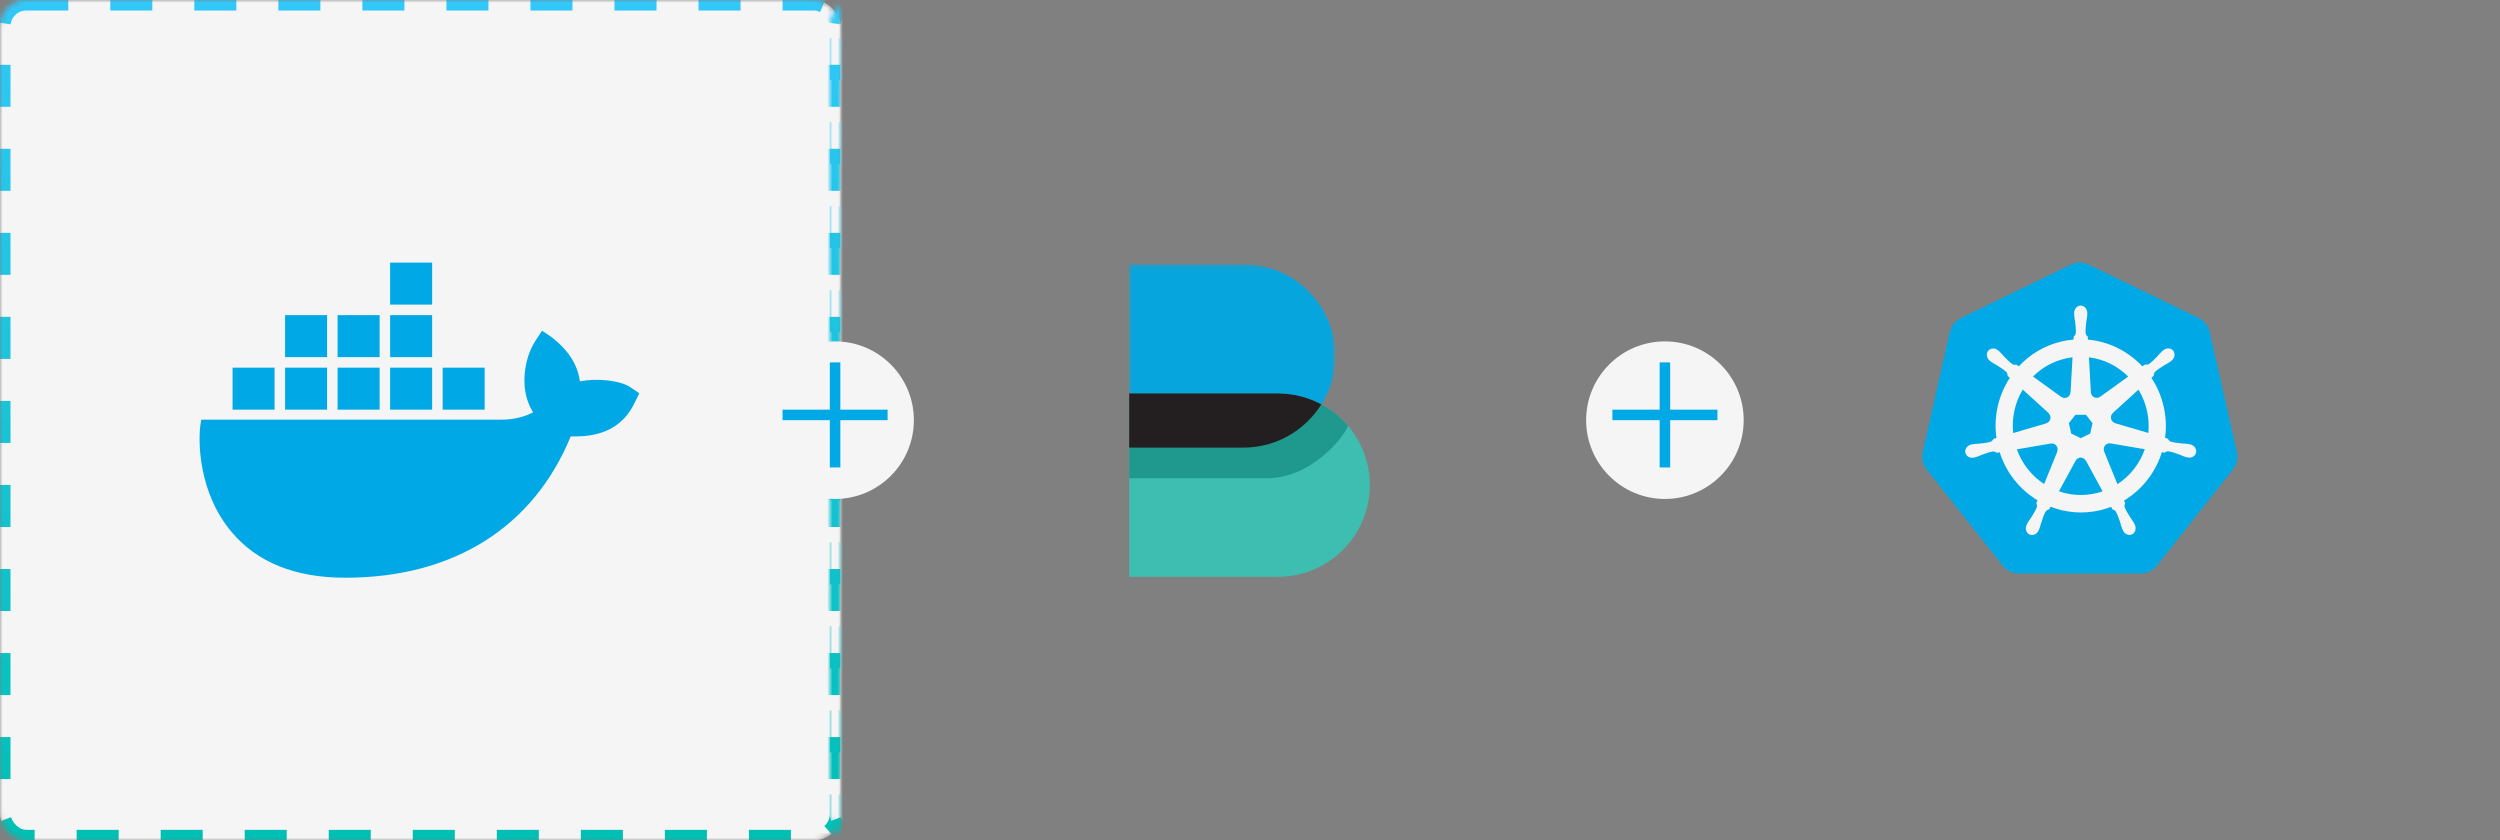 <svg xmlns="http://www.w3.org/2000/svg" xmlns:xlink="http://www.w3.org/1999/xlink" width="476" height="160" viewBox="0 0 476 160">
  <rect x="0" y="0" width="476" height="160" fill="#808080" stroke="none"/>
  <defs>
    <linearGradient id="container-visibility-d" x1="50%" x2="50%" y1="100%" y2="0%">
      <stop offset="0%" stop-color="#00BFB3"/>
      <stop offset="100%" stop-color="#31C8FA"/>
    </linearGradient>
    <rect id="container-visibility-a" width="160" height="160" rx="5"/>
    <mask id="container-visibility-e" width="160" height="160" x="0" y="0" fill="#fff">
      <use xlink:href="#container-visibility-a"/>
    </mask>
    <rect id="container-visibility-b" width="160" height="160" x="158" rx="5"/>
    <mask id="container-visibility-f" width="160" height="160" x="0" y="0" fill="#fff">
      <use xlink:href="#container-visibility-b"/>
    </mask>
    <rect id="container-visibility-c" width="160" height="160" x="316" rx="5"/>
    <mask id="container-visibility-g" width="160" height="160" x="0" y="0" fill="#fff">
      <use xlink:href="#container-visibility-c"/>
    </mask>
    <polygon id="container-visibility-h" points="39.244 .178 0 .178 0 35.086 39.244 35.086"/>
  </defs>
  <g fill="none" fill-rule="evenodd">
    <use fill="#F5F5F5" stroke="url(#container-visibility-d)" stroke-dasharray="8" stroke-linejoin="round" stroke-width="4" mask="url(#container-visibility-e)" xlink:href="#container-visibility-a"/>
    <use fill="#F5F5F5" stroke="url(#container-visibility-d)" stroke-dasharray="8" stroke-linejoin="round" stroke-width="4" mask="url(#container-visibility-f)" xlink:href="#container-visibility-b"/>
    <use fill="#F5F5F5" stroke="url(#container-visibility-d)" stroke-dasharray="8" stroke-linejoin="round" stroke-width="4" mask="url(#container-visibility-g)" xlink:href="#container-visibility-c"/>
    <g transform="translate(215 50)">
      <g transform="translate(0 .143)">
        <mask id="container-visibility-i" fill="#fff">
          <use xlink:href="#container-visibility-h"/>
        </mask>
        <path fill="#07A5DE" d="M21.718,35.086 L0,35.086 L0,0.178 L21.718,0.178 C31.397,0.178 39.244,7.992 39.244,17.632 L39.244,17.632 C39.244,27.272 31.397,35.086 21.718,35.086" mask="url(#container-visibility-i)"/>
      </g>
      <path fill="#3EBEB0" d="M28.286,59.822 L0,59.822 L0,24.914 L28.286,24.914 C37.966,24.914 45.812,32.728 45.812,42.368 L45.812,42.368 C45.812,52.007 37.966,59.822 28.286,59.822"/>
      <path fill="#017169" d="M41.584,6.153 C38.37,2.426 33.606,0.065 28.286,0.065 L-0,0.065 L-0,16.213 L26.227,16.213 C35.551,16.213 42.038,6.68 41.584,6.153" opacity=".496" transform="translate(0 24.849)"/>
      <path fill="#231F20" d="M21.72,35.229 C27.995,35.228 33.484,31.933 36.579,26.995 C36.161,26.771 35.731,26.565 35.293,26.374 C35.197,26.333 35.103,26.291 35.008,26.251 C34.587,26.077 34.157,25.921 33.72,25.779 C33.674,25.764 33.631,25.745 33.585,25.73 C33.512,25.707 33.436,25.688 33.362,25.665 C32.974,25.548 32.577,25.451 32.178,25.36 C32.116,25.347 32.057,25.327 31.994,25.314 C31.914,25.296 31.836,25.276 31.755,25.26 C31.36,25.181 30.955,25.128 30.55,25.076 C30.443,25.062 30.338,25.039 30.229,25.027 C30.118,25.015 30.006,25.005 29.894,24.995 C29.438,24.954 28.977,24.931 28.512,24.925 C28.436,24.924 28.362,24.914 28.286,24.914 L0,24.914 L0,35.229 L21.72,35.229 Z"/>
    </g>
    <path fill="#00A9E5" d="M74.279,58 L82.279,58 L82.279,50 L74.279,50 L74.279,58 Z M74.279,68 L82.279,68 L82.279,60 L74.279,60 L74.279,68 Z M74.279,78 L82.279,78 L82.279,70 L74.279,70 L74.279,78 Z M64.279,68 L72.279,68 L72.279,60 L64.279,60 L64.279,68 Z M64.279,78 L72.279,78 L72.279,70 L64.279,70 L64.279,78 Z M54.279,68 L62.279,68 L62.279,60 L54.279,60 L54.279,68 Z M54.279,78 L62.279,78 L62.279,70 L54.279,70 L54.279,78 Z M44.279,78 L52.279,78 L52.279,70 L44.279,70 L44.279,78 Z M84.279,78 L92.279,78 L92.279,70 L84.279,70 L84.279,78 Z M119.976,73.704 C118.086,72.431 113.751,71.965 110.411,72.6 C109.982,69.431 108.229,66.683 105.042,64.2 L103.209,62.968 L101.986,64.817 C100.421,67.196 99.638,70.492 99.895,73.652 C100.01,74.764 100.373,76.754 101.509,78.502 C100.373,79.117 98.142,79.965 95.175,79.906 L38.322,79.906 L38.211,80.565 C37.677,83.742 37.689,93.654 44.075,101.273 C48.929,107.064 56.207,110 65.706,110 C86.298,110 101.531,100.448 108.666,83.084 C111.468,83.141 117.512,83.1 120.615,77.126 C120.695,76.99 120.881,76.63 121.423,75.498 L121.721,74.878 L119.976,73.704 Z"/>
    <g transform="translate(366 50)">
      <path fill="#00A9E5" d="M29.785,0.005 C29.255,0.032 28.736,0.166 28.257,0.398 L7.403,10.532 C6.309,11.063 5.515,12.067 5.245,13.26 L0.1,36.022 C-0.14,37.082 0.056,38.194 0.642,39.106 C0.712,39.217 0.788,39.324 0.868,39.427 L15.303,57.678 C16.06,58.635 17.207,59.192 18.421,59.191 L41.569,59.186 C42.782,59.187 43.929,58.631 44.687,57.675 L59.116,39.421 C59.873,38.464 60.157,37.211 59.887,36.017 L54.734,13.255 C54.464,12.062 53.67,11.057 52.576,10.526 L31.719,0.398 C31.117,0.106 30.452,-0.029 29.785,0.005"/>
      <path fill="#F5F5F5" d="M30.129,37.128 C30.302,37.121 30.477,37.158 30.644,37.239 C30.862,37.346 31.031,37.515 31.137,37.717 L31.161,37.717 L34.338,43.554 C33.925,43.694 33.501,43.814 33.068,43.914 C30.639,44.475 28.217,44.305 26.024,43.545 L29.193,37.719 L29.198,37.719 C29.388,37.358 29.749,37.142 30.129,37.128 L30.129,37.128 Z M24.685,34.44 C25.181,34.447 25.626,34.797 25.741,35.311 C25.795,35.551 25.769,35.789 25.68,36 L25.699,36.024 L23.202,42.159 C20.868,40.636 19.009,38.356 18.015,35.558 L24.458,34.445 L24.469,34.459 C24.541,34.445 24.614,34.439 24.685,34.44 L24.685,34.44 Z M35.602,34.413 C35.687,34.409 35.772,34.416 35.855,34.432 L35.866,34.418 L42.366,35.536 C41.414,38.254 39.594,40.608 37.162,42.184 L34.639,35.986 L34.647,35.975 C34.415,35.427 34.647,34.785 35.18,34.524 C35.317,34.457 35.46,34.42 35.602,34.413 L35.602,34.413 Z M29.163,28.983 L31.172,28.983 L32.42,30.569 L31.972,32.55 L30.169,33.431 L28.36,32.547 L27.912,30.567 L29.163,28.983 Z M41.168,24.182 C41.896,25.383 42.448,26.723 42.776,28.177 C43.101,29.614 43.182,31.047 43.048,32.433 L36.733,30.583 L36.727,30.556 C36.162,30.399 35.814,29.814 35.946,29.227 C36,28.987 36.125,28.783 36.295,28.633 L36.293,28.619 L41.168,24.182 Z M19.135,24.179 L24.037,28.638 L24.032,28.665 C24.474,29.057 24.539,29.735 24.17,30.206 C24.019,30.399 23.817,30.528 23.6,30.588 L23.594,30.61 L17.311,32.455 C16.991,29.481 17.68,26.589 19.135,24.179 L19.135,24.179 Z M31.734,18.028 C34.574,18.383 37.201,19.691 39.213,21.695 L33.879,25.541 L33.86,25.533 C33.387,25.884 32.72,25.797 32.351,25.327 C32.199,25.134 32.12,24.907 32.11,24.678 L32.105,24.676 L31.734,18.028 Z M28.606,18.028 L28.235,24.686 L28.208,24.7 C28.184,25.296 27.702,25.771 27.11,25.771 C26.867,25.771 26.643,25.692 26.461,25.557 L26.451,25.563 L21.082,21.692 C22.732,20.042 24.843,18.823 27.275,18.261 C27.719,18.158 28.163,18.082 28.606,18.028 L28.606,18.028 Z M30.169,8.182 C29.479,8.182 28.921,8.813 28.921,9.592 C28.921,9.604 28.923,9.616 28.923,9.627 C28.922,9.733 28.917,9.861 28.921,9.953 C28.937,10.402 29.033,10.746 29.091,11.16 C29.196,12.046 29.284,12.78 29.23,13.463 C29.177,13.72 28.991,13.956 28.825,14.119 L28.795,14.656 C28.046,14.719 27.292,14.835 26.539,15.009 C23.298,15.757 20.507,17.455 18.383,19.747 C18.245,19.652 18.004,19.476 17.932,19.422 C17.709,19.452 17.484,19.522 17.191,19.349 C16.632,18.966 16.123,18.438 15.508,17.802 C15.225,17.498 15.021,17.209 14.686,16.916 C14.61,16.849 14.494,16.759 14.409,16.69 C14.147,16.478 13.838,16.367 13.539,16.357 C13.155,16.343 12.786,16.496 12.544,16.804 C12.115,17.353 12.252,18.19 12.851,18.676 C12.857,18.681 12.864,18.685 12.87,18.689 C12.952,18.757 13.053,18.844 13.129,18.901 C13.484,19.168 13.809,19.305 14.163,19.517 C14.91,19.986 15.529,20.374 16.02,20.843 C16.211,21.051 16.245,21.417 16.27,21.575 L16.67,21.939 C14.529,25.216 13.538,29.265 14.123,33.39 L13.601,33.545 C13.463,33.726 13.268,34.011 13.065,34.096 C12.422,34.301 11.699,34.377 10.827,34.47 C10.417,34.504 10.063,34.484 9.629,34.568 C9.534,34.586 9.4,34.621 9.296,34.646 C9.292,34.647 9.289,34.648 9.285,34.649 C9.279,34.65 9.272,34.653 9.266,34.654 C8.531,34.835 8.058,35.523 8.21,36.2 C8.362,36.878 9.081,37.29 9.821,37.128 C9.827,37.127 9.834,37.126 9.84,37.125 C9.848,37.123 9.856,37.119 9.864,37.117 C9.967,37.094 10.096,37.068 10.187,37.044 C10.614,36.928 10.923,36.757 11.307,36.607 C12.133,36.306 12.817,36.054 13.483,35.956 C13.762,35.934 14.055,36.131 14.201,36.214 L14.745,36.119 C15.997,40.067 18.621,43.257 21.943,45.26 L21.717,45.813 C21.798,46.028 21.889,46.318 21.828,46.531 C21.585,47.169 21.17,47.844 20.698,48.596 C20.469,48.943 20.235,49.213 20.028,49.61 C19.979,49.705 19.916,49.851 19.868,49.952 C19.547,50.65 19.783,51.454 20.399,51.756 C21.019,52.059 21.789,51.739 22.122,51.04 C22.123,51.039 22.124,51.038 22.125,51.037 C22.125,51.036 22.124,51.035 22.125,51.034 C22.172,50.935 22.239,50.805 22.279,50.711 C22.456,50.299 22.515,49.946 22.639,49.548 C22.97,48.704 23.151,47.819 23.606,47.267 C23.73,47.116 23.933,47.058 24.144,47.001 L24.426,46.48 C27.323,47.611 30.565,47.914 33.804,47.166 C34.543,46.996 35.256,46.775 35.946,46.51 C36.025,46.653 36.173,46.929 36.213,46.998 C36.426,47.069 36.66,47.106 36.85,47.392 C37.19,47.982 37.423,48.682 37.706,49.526 C37.831,49.925 37.892,50.278 38.069,50.69 C38.109,50.784 38.176,50.916 38.224,51.015 C38.556,51.717 39.328,52.038 39.949,51.734 C40.565,51.432 40.801,50.628 40.48,49.93 C40.432,49.83 40.367,49.684 40.317,49.589 C40.111,49.191 39.877,48.924 39.648,48.577 C39.175,47.825 38.783,47.2 38.541,46.562 C38.44,46.232 38.558,46.027 38.637,45.813 C38.59,45.758 38.489,45.447 38.429,45.3 C41.882,43.227 44.429,39.917 45.625,36.095 C45.786,36.12 46.067,36.171 46.158,36.189 C46.346,36.064 46.519,35.899 46.857,35.926 C47.524,36.024 48.208,36.276 49.034,36.577 C49.417,36.727 49.727,36.9 50.154,37.017 C50.244,37.041 50.373,37.064 50.476,37.087 C50.485,37.089 50.492,37.094 50.5,37.095 C50.506,37.097 50.514,37.097 50.519,37.098 C51.259,37.26 51.978,36.848 52.13,36.171 C52.282,35.493 51.81,34.805 51.074,34.624 C50.967,34.6 50.815,34.558 50.711,34.538 C50.277,34.454 49.923,34.475 49.514,34.44 C48.641,34.347 47.918,34.271 47.276,34.066 C47.014,33.962 46.828,33.646 46.737,33.515 L46.233,33.366 C46.494,31.443 46.424,29.442 45.972,27.439 C45.515,25.418 44.708,23.57 43.632,21.942 C43.762,21.822 44.006,21.602 44.075,21.537 C44.096,21.31 44.078,21.071 44.31,20.819 C44.801,20.35 45.42,19.961 46.166,19.492 C46.521,19.28 46.848,19.144 47.204,18.877 C47.284,18.816 47.394,18.721 47.479,18.651 C48.077,18.166 48.215,17.328 47.785,16.78 C47.355,16.232 46.522,16.18 45.924,16.666 C45.838,16.735 45.723,16.824 45.646,16.891 C45.311,17.184 45.104,17.474 44.822,17.778 C44.207,18.414 43.698,18.944 43.139,19.327 C42.897,19.47 42.543,19.421 42.382,19.411 L41.907,19.755 C39.2,16.869 35.514,15.023 31.545,14.664 C31.534,14.495 31.519,14.189 31.516,14.097 C31.353,13.939 31.157,13.804 31.108,13.463 C31.053,12.78 31.144,12.046 31.249,11.16 C31.307,10.746 31.403,10.402 31.42,9.953 C31.423,9.851 31.417,9.703 31.417,9.592 C31.417,8.813 30.858,8.182 30.169,8.182 L30.169,8.182 Z"/>
    </g>
    <circle cx="159" cy="80" r="15" fill="#F5F5F5"/>
    <circle cx="317" cy="80" r="15" fill="#F5F5F5"/>
    <path fill="#00A9E5" d="M160 78L160 69 158 69 158 78 149 78 149 80 158 80 158 89 160 89 160 80 169 80 169 78 160 78zM318 78L318 69 316 69 316 78 307 78 307 80 316 80 316 89 318 89 318 80 327 80 327 78 318 78z"/>
  </g>
</svg>
